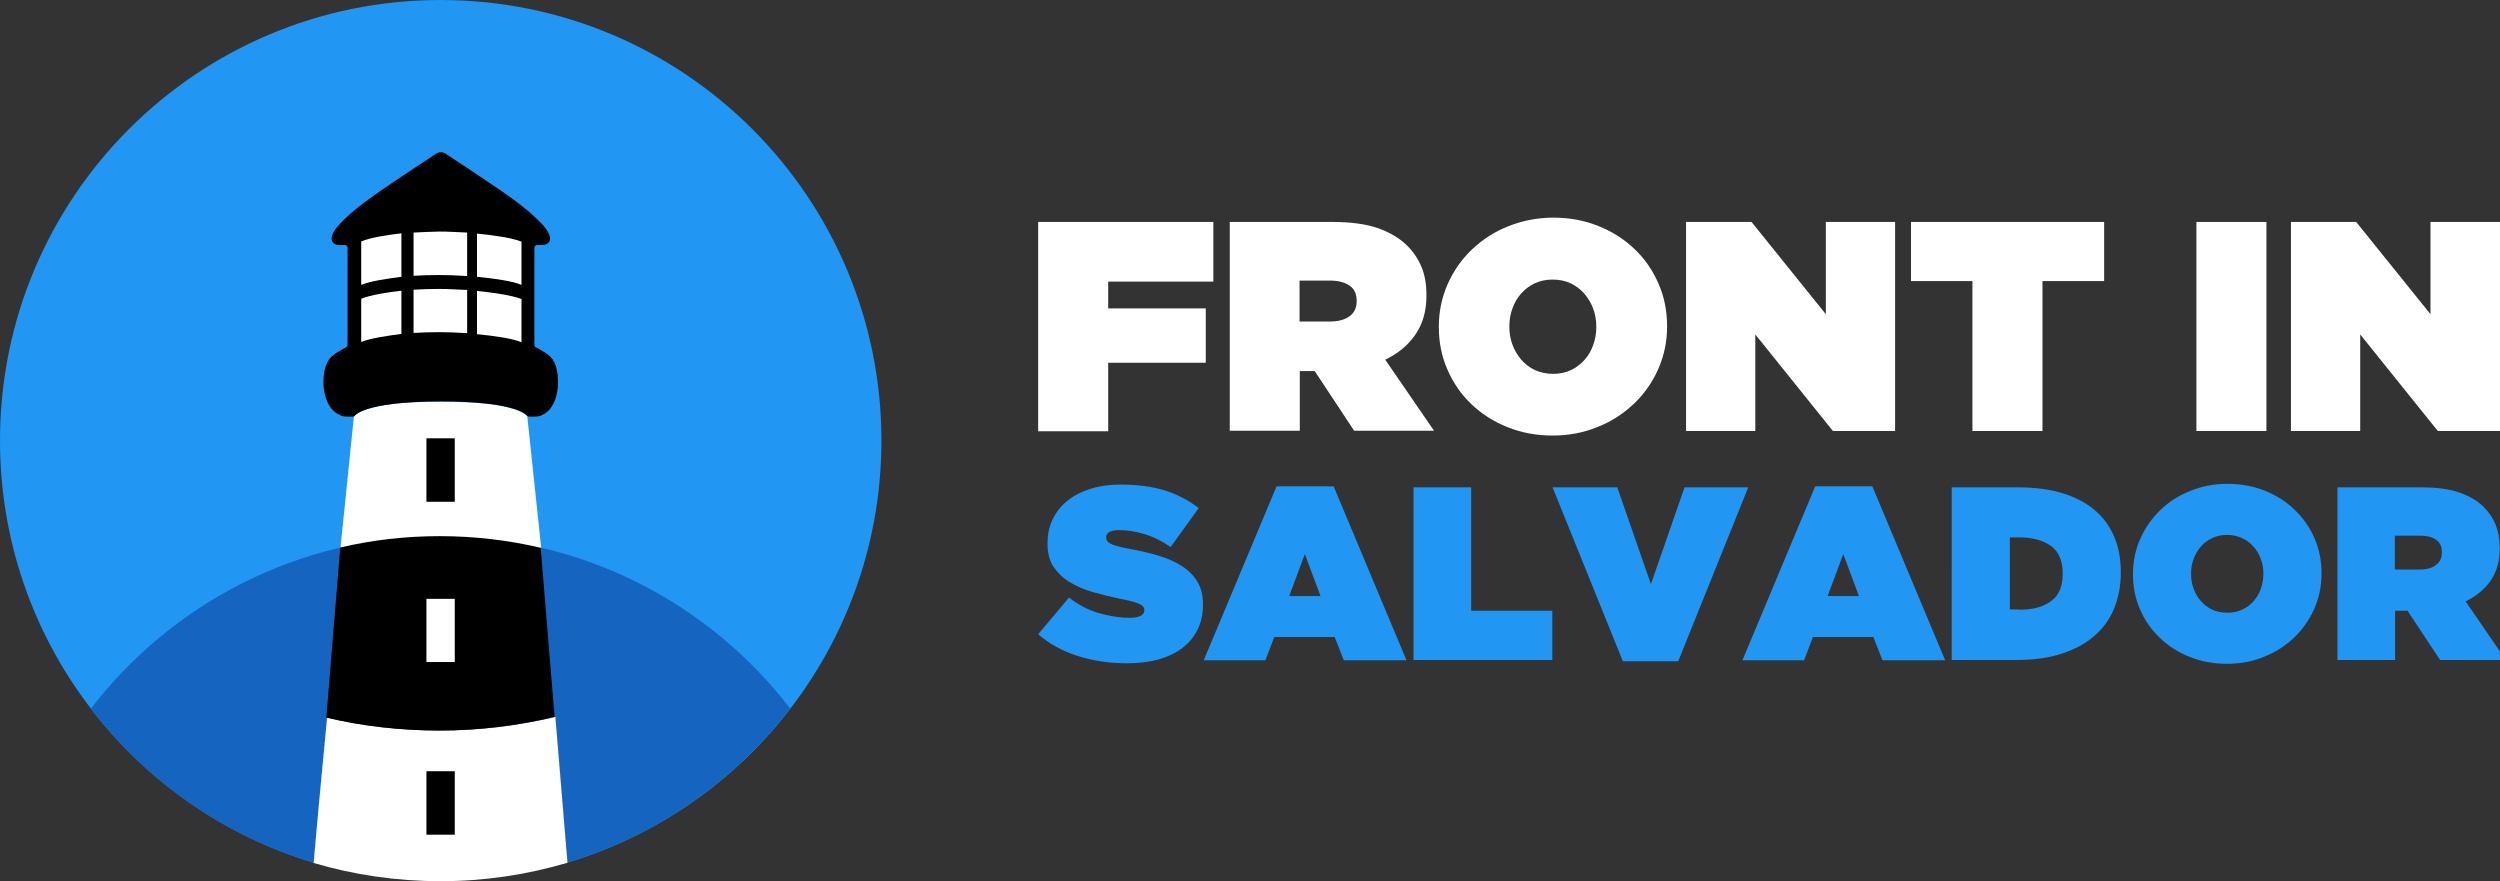 <?xml version="1.0" encoding="utf-8"?>
<!-- Generator: Adobe Illustrator 19.2.0, SVG Export Plug-In . SVG Version: 6.00 Build 0)  -->
<svg version="1.1" id="Layer_1" xmlns="http://www.w3.org/2000/svg" xmlns:xlink="http://www.w3.org/1999/xlink" x="0px" y="0px"
	 viewBox="0 0 989 348.6" style="enable-background:new 0 0 989 348.6;" xml:space="preserve">
<rect x="0" y="0" width="989" height="348.6" fill="#333333" stroke="none"/>
<style type="text/css">
	.st0{fill:#FFFFFF;}
	.st1{fill:#2196F3;}
	.st2{fill:#1565C0;}
</style>
<g>
	<g>
		<g id="XMLID_122_">
			<path id="XMLID_137_" class="st0" d="M410.7,87.8H480v23.6h-41.6V122h38.6v21.5h-38.6v27.1h-27.7V87.8z"/>
			<path id="XMLID_134_" class="st0" d="M526.1,127.2c3.3,0,5.9-0.7,7.8-2.1c1.9-1.4,2.8-3.4,2.8-5.9v-0.2c0-2.7-0.9-4.7-2.8-6
				c-1.9-1.3-4.5-2-7.7-2h-12.1v16.2H526.1z M486.5,87.8h40.4c7.4,0,13.5,0.8,18.3,2.5c4.8,1.7,8.6,4,11.5,6.9
				c2.5,2.5,4.4,5.4,5.7,8.5c1.3,3.2,1.9,6.9,1.9,11.1v0.2c0,6.1-1.5,11.2-4.4,15.4c-2.9,4.2-6.9,7.5-11.9,9.9l19.3,28.1h-31.6
				l-15.6-23.6h-0.2h-5.7v23.6h-27.7V87.8z"/>
			<path id="XMLID_131_" class="st0" d="M614.2,172.3c-6.4,0-12.3-1.1-17.8-3.3c-5.5-2.2-10.2-5.2-14.3-9.1
				c-4.1-3.9-7.2-8.4-9.5-13.7c-2.3-5.2-3.4-10.9-3.4-16.8v-0.2c0-6,1.2-11.6,3.5-16.8c2.3-5.2,5.5-9.8,9.6-13.7
				c4.1-3.9,8.8-7,14.4-9.2c5.5-2.2,11.5-3.4,17.8-3.4c6.4,0,12.3,1.1,17.8,3.3c5.5,2.2,10.2,5.2,14.3,9.1c4.1,3.9,7.2,8.4,9.5,13.7
				c2.3,5.2,3.4,10.9,3.4,16.8v0.2c0,6-1.2,11.6-3.5,16.8c-2.3,5.2-5.5,9.8-9.6,13.7c-4.1,3.9-8.8,7-14.4,9.2
				C626.5,171.2,620.5,172.3,614.2,172.3z M614.4,147.9c2.6,0,5-0.5,7.1-1.5c2.1-1,3.9-2.4,5.4-4.1c1.5-1.7,2.6-3.6,3.4-5.9
				c0.8-2.2,1.2-4.5,1.2-7v-0.2c0-2.4-0.4-4.8-1.2-7c-0.8-2.2-2-4.2-3.5-6c-1.5-1.7-3.3-3.1-5.4-4.1c-2.1-1-4.5-1.5-7.2-1.5
				c-2.6,0-5,0.5-7.1,1.5c-2.1,1-3.9,2.4-5.4,4.1c-1.5,1.7-2.6,3.6-3.4,5.9c-0.8,2.2-1.2,4.5-1.2,7v0.2c0,2.4,0.4,4.8,1.2,7
				c0.8,2.2,2,4.2,3.5,6c1.5,1.7,3.3,3.1,5.4,4.1C609.3,147.3,611.7,147.9,614.4,147.9z"/>
			<path id="XMLID_129_" class="st0" d="M667,87.8h25.9l29.4,36.5V87.8h27.4v82.7h-24.6l-30.7-38.2v38.2H667V87.8z"/>
			<path id="XMLID_127_" class="st0" d="M780.3,111.2H756V87.8h76.4v23.4H808v59.3h-27.7V111.2z"/>
			<path id="XMLID_125_" class="st0" d="M868.9,87.8h27.7v82.7h-27.7V87.8z"/>
			<path id="XMLID_123_" class="st0" d="M906.2,87.8h25.9l29.4,36.5V87.8H989v82.7h-24.6l-30.7-38.2v38.2h-27.4V87.8z"/>
		</g>
		<g id="XMLID_100_">
			<path id="XMLID_120_" class="st1" d="M445.8,262.4c-7,0-13.4-1-19.5-2.9c-6-1.9-11.2-4.8-15.6-8.6l12.2-14.5
				c3.7,2.9,7.6,4.9,11.7,6.1c4.1,1.2,8.2,1.9,12.2,1.9c2.1,0,3.6-0.3,4.5-0.8c0.9-0.5,1.4-1.2,1.4-2.1v-0.2c0-1-0.7-1.8-2-2.4
				c-1.3-0.6-3.8-1.3-7.5-2c-3.8-0.8-7.5-1.7-11-2.7c-3.5-1-6.5-2.4-9.2-4c-2.6-1.6-4.7-3.7-6.3-6.1c-1.6-2.4-2.3-5.5-2.3-9.1v-0.2
				c0-3.3,0.6-6.3,1.9-9.1c1.3-2.8,3.1-5.2,5.6-7.3c2.4-2.1,5.5-3.7,9.1-4.9c3.6-1.2,7.8-1.8,12.4-1.8c6.6,0,12.4,0.8,17.4,2.3
				c5,1.6,9.4,3.9,13.4,7l-11.1,15.4c-3.3-2.3-6.7-4-10.3-5.1c-3.6-1.1-7-1.6-10.2-1.6c-1.7,0-2.9,0.3-3.8,0.8
				c-0.8,0.5-1.2,1.2-1.2,2v0.2c0,0.5,0.1,0.9,0.4,1.3c0.3,0.4,0.7,0.8,1.4,1.1c0.7,0.4,1.6,0.7,2.8,1c1.2,0.3,2.7,0.7,4.5,1
				c4.4,0.8,8.3,1.7,11.9,2.8c3.6,1.1,6.7,2.5,9.2,4.2c2.6,1.7,4.6,3.8,6,6.2c1.4,2.4,2.1,5.3,2.1,8.8v0.2c0,3.6-0.7,6.8-2.1,9.7
				c-1.4,2.9-3.4,5.3-6,7.3c-2.6,2-5.8,3.5-9.5,4.6C454.5,261.9,450.3,262.4,445.8,262.4z"/>
			<path id="XMLID_117_" class="st1" d="M505,192.4h22.6l28.8,68.8h-24.8L528,252h-23.9l-3.5,9.2h-24.4L505,192.4z M522.4,235.8
				l-6.2-16.6l-6.2,16.6H522.4z"/>
			<path id="XMLID_115_" class="st1" d="M559.2,192.8h22.8v48.8h32.1v19.5h-54.9V192.8z"/>
			<path id="XMLID_113_" class="st1" d="M614.2,192.8h25.6l13.3,38.3l13.3-38.3h25.2l-27.7,68.8h-21.9L614.2,192.8z"/>
			<path id="XMLID_110_" class="st1" d="M718.1,192.4h22.6l28.8,68.8h-24.8l-3.6-9.2h-23.9l-3.5,9.2h-24.4L718.1,192.4z
				 M735.4,235.8l-6.2-16.6l-6.2,16.6H735.4z"/>
			<path id="XMLID_107_" class="st1" d="M772.3,192.8h26.1c6.8,0,12.7,0.8,17.8,2.4c5.1,1.6,9.4,3.9,12.7,6.8
				c3.4,2.9,5.9,6.5,7.6,10.6c1.7,4.1,2.5,8.7,2.5,13.8v0.2c0,5.1-0.9,9.7-2.6,14c-1.7,4.2-4.3,7.9-7.8,10.9
				c-3.5,3.1-7.8,5.4-13,7.1c-5.2,1.7-11.2,2.5-18.1,2.5h-25.4V192.8z M798.9,241.2c5.3,0,9.4-1.1,12.5-3.4
				c3.1-2.2,4.6-5.8,4.6-10.8v-0.2c0-4.9-1.5-8.5-4.6-10.8c-3.1-2.2-7.3-3.4-12.5-3.4h-3.8v28.5H798.9z"/>
			<path id="XMLID_104_" class="st1" d="M881,262.6c-5.3,0-10.2-0.9-14.7-2.7c-4.5-1.8-8.5-4.3-11.8-7.5c-3.4-3.2-6-6.9-7.9-11.3
				c-1.9-4.3-2.8-9-2.8-13.9V227c0-4.9,1-9.6,2.9-13.9c1.9-4.3,4.6-8.1,7.9-11.3c3.3-3.2,7.3-5.8,11.9-7.6c4.6-1.9,9.5-2.8,14.7-2.8
				s10.2,0.9,14.7,2.7c4.5,1.8,8.5,4.3,11.8,7.5c3.3,3.2,6,6.9,7.9,11.3c1.9,4.3,2.8,9,2.8,13.9v0.2c0,4.9-1,9.6-2.9,13.9
				c-1.9,4.3-4.6,8.1-7.9,11.3c-3.4,3.2-7.3,5.8-11.9,7.6C891.2,261.7,886.3,262.6,881,262.6z M881.2,242.4c2.1,0,4.1-0.4,5.9-1.3
				c1.8-0.8,3.3-2,4.5-3.4c1.2-1.4,2.2-3,2.8-4.8c0.6-1.8,1-3.7,1-5.8V227c0-2-0.3-4-1-5.8c-0.7-1.9-1.6-3.5-2.9-4.9
				c-1.2-1.4-2.7-2.6-4.5-3.4c-1.8-0.8-3.7-1.3-6-1.3c-2.1,0-4.1,0.4-5.9,1.3c-1.8,0.8-3.3,2-4.5,3.4c-1.2,1.4-2.2,3-2.8,4.8
				c-0.7,1.8-1,3.7-1,5.8v0.2c0,2,0.3,4,1,5.8c0.7,1.9,1.6,3.5,2.9,4.9c1.2,1.4,2.7,2.6,4.5,3.4C877,242,879,242.4,881.2,242.4z"/>
			<path id="XMLID_101_" class="st1" d="M924.6,192.8H958c6.1,0,11.1,0.7,15.1,2.1c3.9,1.4,7.1,3.3,9.5,5.7c2.1,2.1,3.6,4.4,4.7,7
				c1,2.6,1.6,5.7,1.6,9.2v0.2c0,5-1.2,9.2-3.6,12.7c-2.4,3.4-5.7,6.2-9.9,8.2l15.9,23.2h-26l-12.9-19.5h-0.2h-4.7v19.5h-22.8V192.8
				z M957.3,225.3c2.7,0,4.9-0.6,6.4-1.8c1.6-1.2,2.3-2.8,2.3-4.9v-0.2c0-2.2-0.8-3.9-2.3-4.9c-1.6-1.1-3.7-1.6-6.3-1.6h-10v13.4
				H957.3z"/>
		</g>
	</g>
	<g>
		<path id="XMLID_98_" class="st1" d="M174.3,0C78,0,0,78,0,174.3c0,78.8,52.3,145.4,124.2,167c0.8-10.2,4.6-50.5,5.3-57.5
			c14.3,3.4,29.3,5.1,44.6,5.1c15.7,0,31-1.9,45.7-5.4l4.8,57.7c71.8-21.6,124.1-88.2,124.1-167C348.6,78,270.6,0,174.3,0z"/>
		<path id="XMLID_97_" class="st2" d="M174.3,212.1c-56.4,0-106.5,26.8-138.4,68.3c22,28.7,52.7,50.3,88.2,60.9
			c0.8-10.2,4.6-50.5,5.3-57.5c14.3,3.4,29.3,5.1,44.6,5.1c15.7,0,31-1.9,45.7-5.4l4.8,57.7c35.4-10.6,66.1-32.3,88.1-60.9
			C280.8,238.9,230.7,212.1,174.3,212.1z"/>
		<rect id="XMLID_96_" x="141.1" y="91.7" class="st0" width="67" height="51.2"/>
		<path id="XMLID_95_" class="st0" d="M174.3,348.6c17.5,0,34.3-2.6,50.2-7.3l-4.8-57.7c-14.6,3.5-30,5.4-45.7,5.4
			c-15.4,0-30.3-1.8-44.6-5.1c-0.7,7-4.5,47.3-5.3,57.5C140,346.1,156.9,348.6,174.3,348.6z"/>
		<path id="XMLID_94_" class="st0" d="M208.6,164.8c0,0-2.7-5.9-34.3-5.9c-31.6,0-34.3,5.9-34.3,5.9l-5.3,51.8
			c0,0,17.2,4.7,39.8,4.5c12-0.1,26.4-1.1,39.6-4.4L208.6,164.8z"/>
		<polygon id="XMLID_93_" points="179.9,173.4 173,173.4 168.7,173.4 168.7,198.5 173,198.5 179.9,198.5 		"/>
		<polyline id="XMLID_92_" points="168.7,325.6 168.7,330.2 173.1,330.2 179.9,330.2 179.9,305.1 173.1,305.1 168.7,305.1 
			168.7,317.5 		"/>
		<path id="XMLID_91_" d="M134.6,216.6l-5.5,67.3c14.3,3.4,29.3,5.1,44.6,5.1c15.7,0,31-1.9,45.7-5.4l-5.5-66.9
			c-12.8-3-26.2-4.6-39.9-4.6C160.5,212.1,147.3,213.6,134.6,216.6z"/>
		<polygon id="XMLID_90_" class="st0" points="179.9,236.9 173.1,236.9 168.7,236.9 168.7,261.9 173.1,261.9 179.9,261.9 		"/>
		<path id="XMLID_89_" d="M174.3,106.8L174.3,106.8C174.3,106.8,174.3,106.8,174.3,106.8L174.3,106.8z"/>
		<path id="XMLID_88_" d="M174.3,60"/>
		<path id="XMLID_86_" d="M217.9,141.3c-1.5-1.5-3.8-2.8-5.9-3.9c-0.4-0.2-0.6-0.6-0.6-1V98c0-0.6,0.5-1.1,1.1-1.1l0,0v0
			c1.1,0,1.8,0,2.6,0c0.9-0.1,1.7-0.5,2.2-1.3c0.5-0.9,0.3-2-0.1-3c-0.2-0.4-0.4-0.9-0.7-1.3c-0.3-0.5-0.7-0.9-1-1.4
			c-0.4-0.5-0.8-1-1.3-1.5c-0.5-0.5-1-1-1.5-1.5c-0.6-0.5-1.1-1.1-1.7-1.6c-0.6-0.6-1.3-1.1-1.9-1.7c-0.7-0.6-1.4-1.1-2.1-1.7
			c-0.7-0.6-1.5-1.2-2.2-1.7c-0.8-0.6-1.5-1.2-2.3-1.7c-0.8-0.6-1.6-1.2-2.4-1.7c-0.8-0.6-1.6-1.2-2.4-1.7c-0.8-0.6-1.6-1.1-2.5-1.7
			c-0.7-0.5-13.8-9.3-18.9-12.6c-1.2-0.8-2.7-0.8-3.8,0c-5,3.3-18.3,12.1-18.9,12.6c-0.8,0.6-1.7,1.1-2.5,1.7
			c-0.8,0.6-1.6,1.1-2.4,1.7c-0.8,0.6-1.6,1.2-2.4,1.7c-0.8,0.6-1.5,1.2-2.3,1.7c-0.7,0.6-1.5,1.1-2.2,1.7c-0.7,0.6-1.4,1.1-2.1,1.7
			c-0.6,0.5-1.3,1.1-1.9,1.7c-0.6,0.5-1.2,1.1-1.7,1.6c-0.5,0.5-1,1-1.5,1.5c-0.4,0.5-0.9,1-1.3,1.5c-0.4,0.4-0.7,0.9-1,1.4
			c-0.3,0.4-0.5,0.8-0.7,1.3c-0.4,0.9-0.7,2-0.1,3c0.5,0.8,1.3,1.3,2.2,1.3c0.9,0.1,1.6,0.1,2.7,0v0l0,0c0.6,0,1.1,0.5,1.1,1.1v38.4
			c0,0.4-0.2,0.8-0.6,1c-2.1,1.1-4.4,2.4-6,3.9c-4.3,4.2-4.4,19.2,3.2,22.7c0,0,0.2,0,0.2,0c0.4,0.5,1.4,0.8,3.1,0.8h2.2
			c0.3,0,0.6-0.1,0.8-0.4c1.2-1.3,7.3-5.6,34.1-5.6c26.8,0,32.8,4.3,34,5.6c0.2,0.2,0.5,0.4,0.8,0.4h2.2c1.7,0,2.7-0.3,3.1-0.8
			c0,0,0.2,0,0.2,0C222.2,160.5,222.1,145.5,217.9,141.3z"/>
		<g>
			<g>
				<path id="XMLID_85_" class="st0" d="M142.9,112.7c3.5-1.5,10.6-2.5,15.9-3.2V92.3c-5.3,0.6-12.4,1.7-15.9,3.2V112.7z"/>
				<path id="XMLID_84_" class="st0" d="M142.9,135.3c3.5-1.5,10.6-2.5,15.9-3.2V115c-5.3,0.6-12.4,1.7-15.9,3.2V135.3z"/>
			</g>
			<g>
				<path id="XMLID_83_" class="st0" d="M188.7,92.4v17.1c7.1,0.7,14.1,1.7,17.6,3.2V95.6C202.9,94.2,195.8,93.1,188.7,92.4z"/>
				<path id="XMLID_82_" class="st0" d="M188.7,132.2c7.1,0.7,14.1,1.7,17.6,3.2v-17.1c-3.5-1.4-10.6-2.5-17.6-3.2V132.2z"/>
			</g>
			<g>
				<path id="XMLID_81_" class="st0" d="M163.6,92v17.1c3.5-0.2,6.9-0.3,10.2-0.3c3.6,0,5.7,0.1,11,0.4V92c-5.3-0.2-7.4-0.4-11-0.4
					C170.5,91.7,167.1,91.8,163.6,92z"/>
				<path id="XMLID_80_" class="st0" d="M163.6,114.6v17.1c3.5-0.2,6.9-0.3,10.2-0.3c3.6,0,5.7,0.1,11,0.4v-17.1
					c-5.3-0.2-7.4-0.4-11-0.4C170.5,114.3,167.1,114.4,163.6,114.6z"/>
			</g>
		</g>
	</g>
</g>
</svg>
